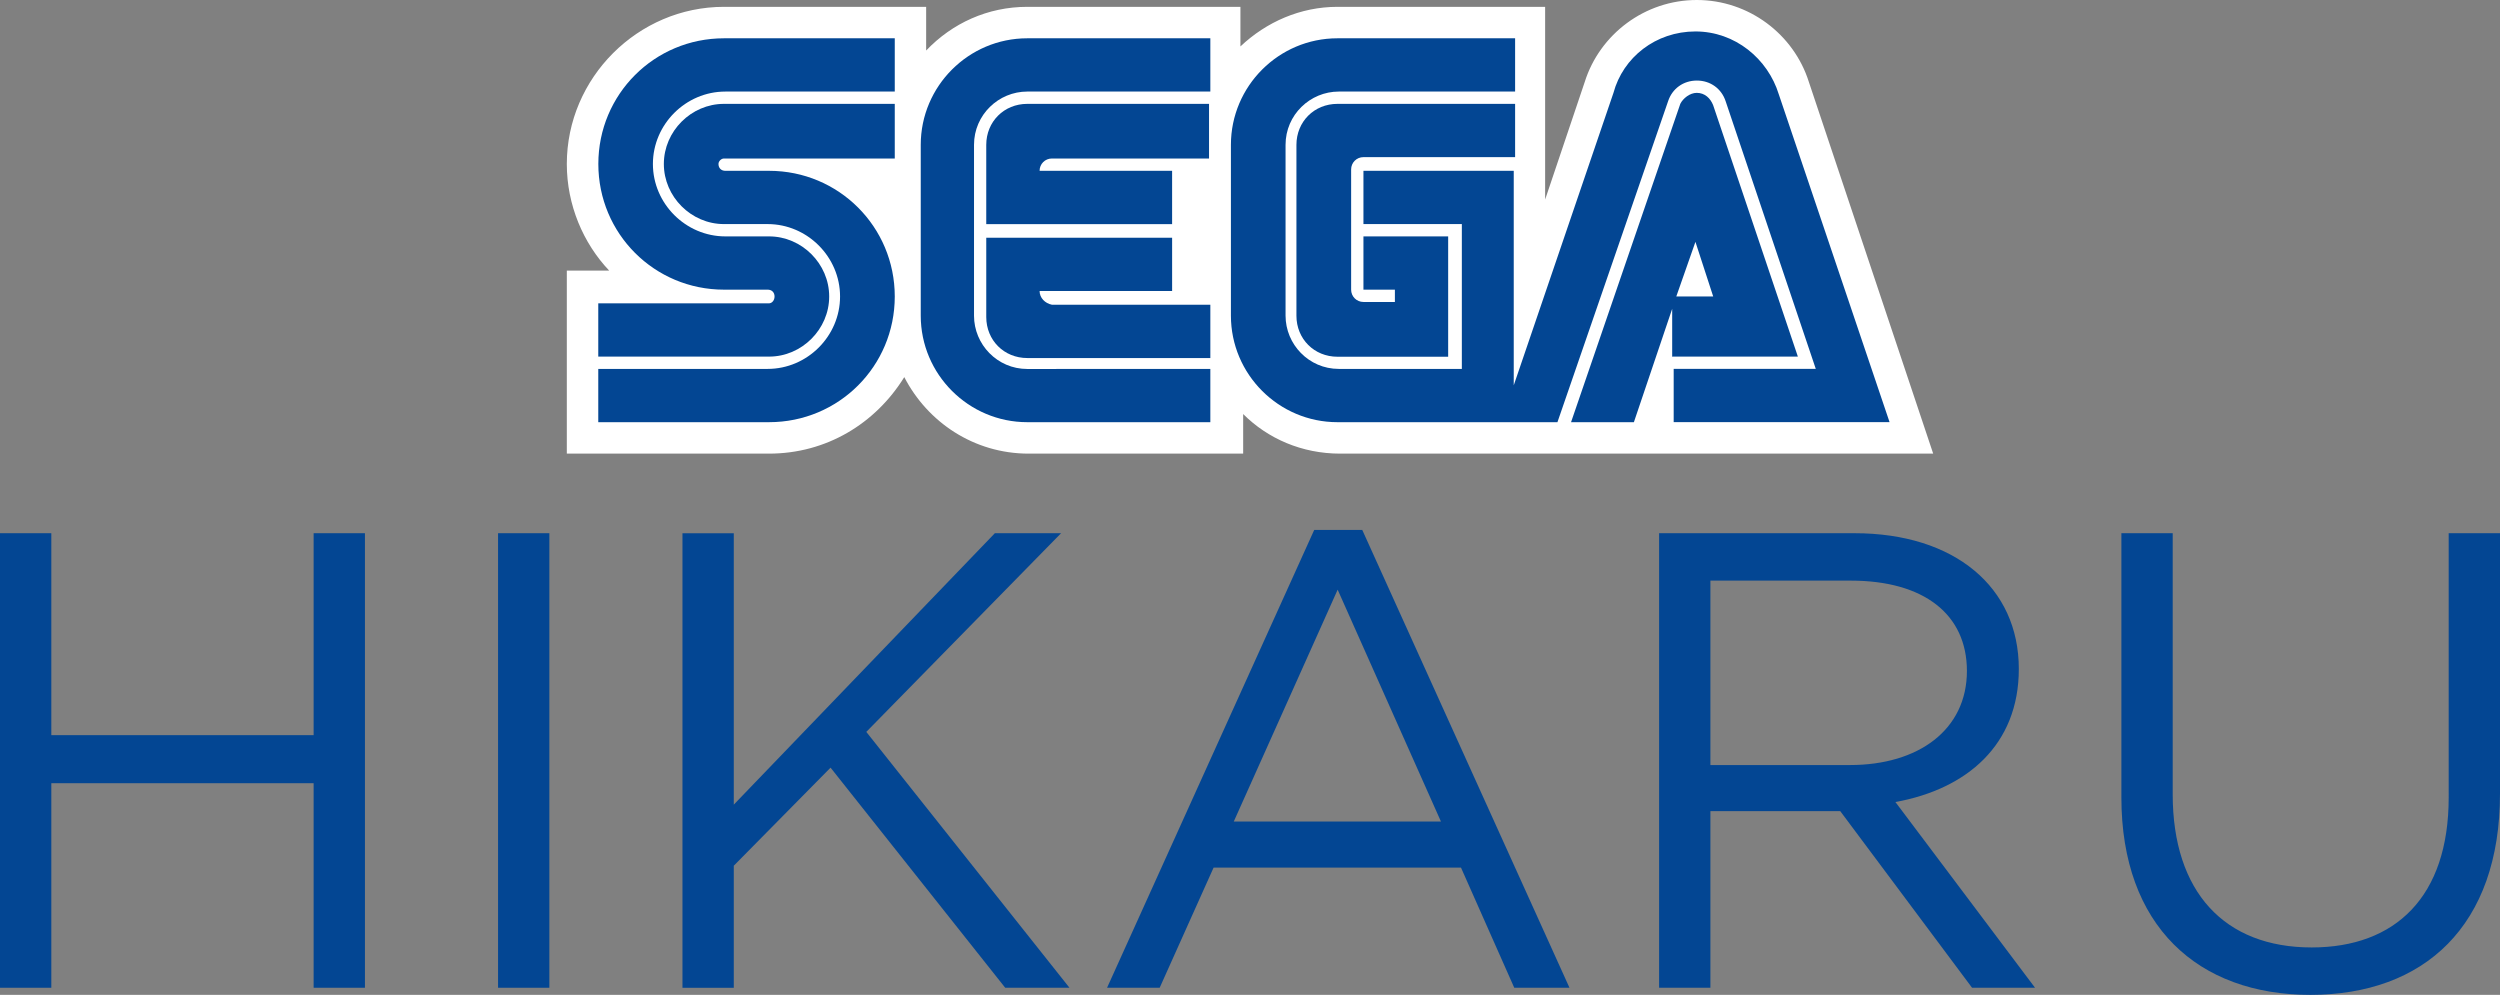 <?xml version="1.0" encoding="utf-8"?>
<!-- Generator: Adobe Illustrator 25.4.1, SVG Export Plug-In . SVG Version: 6.00 Build 0)  -->
<svg version="1.1" id="Layer_1" xmlns="http://www.w3.org/2000/svg" xmlns:xlink="http://www.w3.org/1999/xlink" x="0px" y="0px"
	 viewBox="0 0 3839 1527.7" style="enable-background:new 0 0 3839 1527.7;" xml:space="preserve">
<rect x="0" y="0" width="3839" height="1527.7" fill="#808080" stroke="none"/>
<style type="text/css">
	.st0{fill:#034693;}
	.st1{fill:#FFFFFF;}
</style>
<g>
	<g>
		<path class="st0" d="M78.8,1202.7v314.1H0v-698h78.8v310.1h402.8V818.8h78.8v698h-78.8v-314.1H78.8z"/>
		<path class="st0" d="M843.6,818.8v698h-78.8v-698L843.6,818.8L843.6,818.8z"/>
		<path class="st0" d="M1642.3,1516.8h-98.7l-268.2-338l-148.6,150.6v187.5H1048v-698h78.8v416.7l400.9-416.8h101.7l-299.1,305.1
			L1642.3,1516.8z"/>
		<path class="st0" d="M2410.1,1516.8h-84.8l-81.8-184.5h-379.9l-82.8,184.5H1700l318.1-703h73.8L2410.1,1516.8z M2054.1,905.5
			l-159.5,356h318.1L2054.1,905.5z"/>
		<path class="st0" d="M3028.3,1516.8l-202.4-271.2h-199.4v271.2h-78.8v-698h300.1c153.6,0,252.3,82.8,252.3,208.4
			c0,116.7-79.8,184.5-189.5,204.4l214.4,285.2H3028.3z M2841.9,891.6h-215.4v283.2h214.4c104.7,0,179.5-53.8,179.5-144.6
			C3020.3,943.4,2954.5,891.6,2841.9,891.6z"/>
		<path class="st0" d="M3839,1218.6c0,203.4-116.7,309.1-291.2,309.1c-172.5,0-290.2-105.7-290.2-303.1V818.8h78.8v400.8
			c0,150.6,79.8,235.3,213.4,235.3c128.6,0,210.4-77.8,210.4-230.3V818.8h78.8V1218.6z"/>
	</g>
	<g>
		<path class="st1" d="M2777.7,125.9C2754.6,52.5,2685.3,0,2605.6,0c-79.7,0-149,52.5-172.1,125.9l-60.8,180.5V10.5h-318.9
			c-56.7,0-109.1,23.1-149,60.8V10.5h-327.3c-60.8,0-115.4,25.2-155.3,67.1V10.5h-310.5c-132.2,0-241.3,109.1-241.3,241.3
			c0,63,25.2,121.7,65,163.7h-65v281.1h310.5c88.1,0,163.6-46.2,207.7-117.5c35.7,69.2,107,117.5,190.9,117.5H1909v-60.8
			c37.8,37.8,90.2,60.8,149,60.8h910.6L2777.7,125.9z"/>
		<g>
			<g>
				<path class="st0" d="M1180.9,465.8H918.7v81.8h262.3c50.3,0,92.3-42,92.3-92.3s-42-92.3-92.3-92.3h-67.2
					c-60.8,0-111.2-50.3-111.2-111.2s50.4-111.2,111.2-111.2h260.2V58.8h-262.2c-107,0-193,86-193,193s86,193,193,193h67.1
					c6.3,0,10.5,4.2,10.5,10.5S1185.1,465.8,1180.9,465.8z"/>
				<path class="st0" d="M1111.7,243.4H1374v-83.9h-262.3c-50.3,0-92.3,42-92.3,92.3s42,92.3,92.3,92.3h67.1
					c60.8,0,111.2,50.3,111.2,111.2s-50.3,111.2-111.2,111.2H918.7v81.8h262.3c107,0,193-86,193-193s-86-193-193-193h-67.2
					c-6.3,0-10.5-4.2-10.5-10.5C1103.3,247.6,1107.5,243.4,1111.7,243.4z"/>
			</g>
			<g>
				<path class="st0" d="M2053.8,159.5c-35.7,0-63,27.3-63,63v262.3c0,35.7,27.3,63,63,63h170V363h-130.1v81.8h48.3v18.9h-48.3
					c-10.5,0-18.9-8.4-18.9-18.9V260.2c0-10.5,8.4-18.9,18.9-18.9h232.9v-81.8H2053.8z"/>
				<path class="st0" d="M2569.9,547.6h190.9l-130.1-386.1c-4.2-10.5-12.6-18.9-25.2-18.9c-10.5,0-21,8.4-25.2,16.8l-167.8,488.9
					h96.5l58.8-174.1v73.5L2569.9,547.6L2569.9,547.6z M2603.5,371.4l27.3,83.9h-56.7L2603.5,371.4z"/>
				<path class="st0" d="M2731.5,144.8c-16.8-54.5-67.1-96.5-128-96.5s-111.2,39.8-125.9,94.4l-153.1,449V262.3h-230.8v81.8h151.1
					v222.4h-188.9c-46.2,0-81.8-37.8-81.8-81.8V222.4c0-46.2,37.8-81.8,81.8-81.8h270.7V58.8h-272.8c-90.2,0-163.6,73.5-163.6,163.6
					v262.3c0,90.2,73.5,163.6,163.6,163.6h337.8l170-493.1c6.3-18.9,23.1-31.5,44.1-31.5s37.8,12.6,44.1,31.5l138.5,411.2h-218.2
					v81.8h331.5l0,0L2731.5,144.8z"/>
			</g>
			<g>
				<path class="st0" d="M1577.5,566.6c-46.2,0-81.8-37.8-81.8-81.8V222.4c0-46.2,37.8-81.8,81.8-81.8h281.1V58.8h-281.1
					c-90.2,0-163.6,73.5-163.6,163.6v262.3c0,90.2,73.5,163.6,163.6,163.6h281.1v-81.8L1577.5,566.6L1577.5,566.6z"/>
				<path class="st0" d="M1596.4,446.9h203.5v-81.8h-285.4v121.7c0,35.7,27.3,63,63,63h281.1v-81.9h-243.4
					C1604.8,465.8,1596.4,457.4,1596.4,446.9z"/>
				<path class="st0" d="M1799.9,262.3h-203.5c0-10.5,8.4-18.9,18.9-18.9h241.3v-83.9h-279.1c-35.7,0-63,27.3-63,63v121.7h285.4
					C1799.9,344.1,1799.9,262.3,1799.9,262.3z"/>
			</g>
		</g>
	</g>
</g>
</svg>
